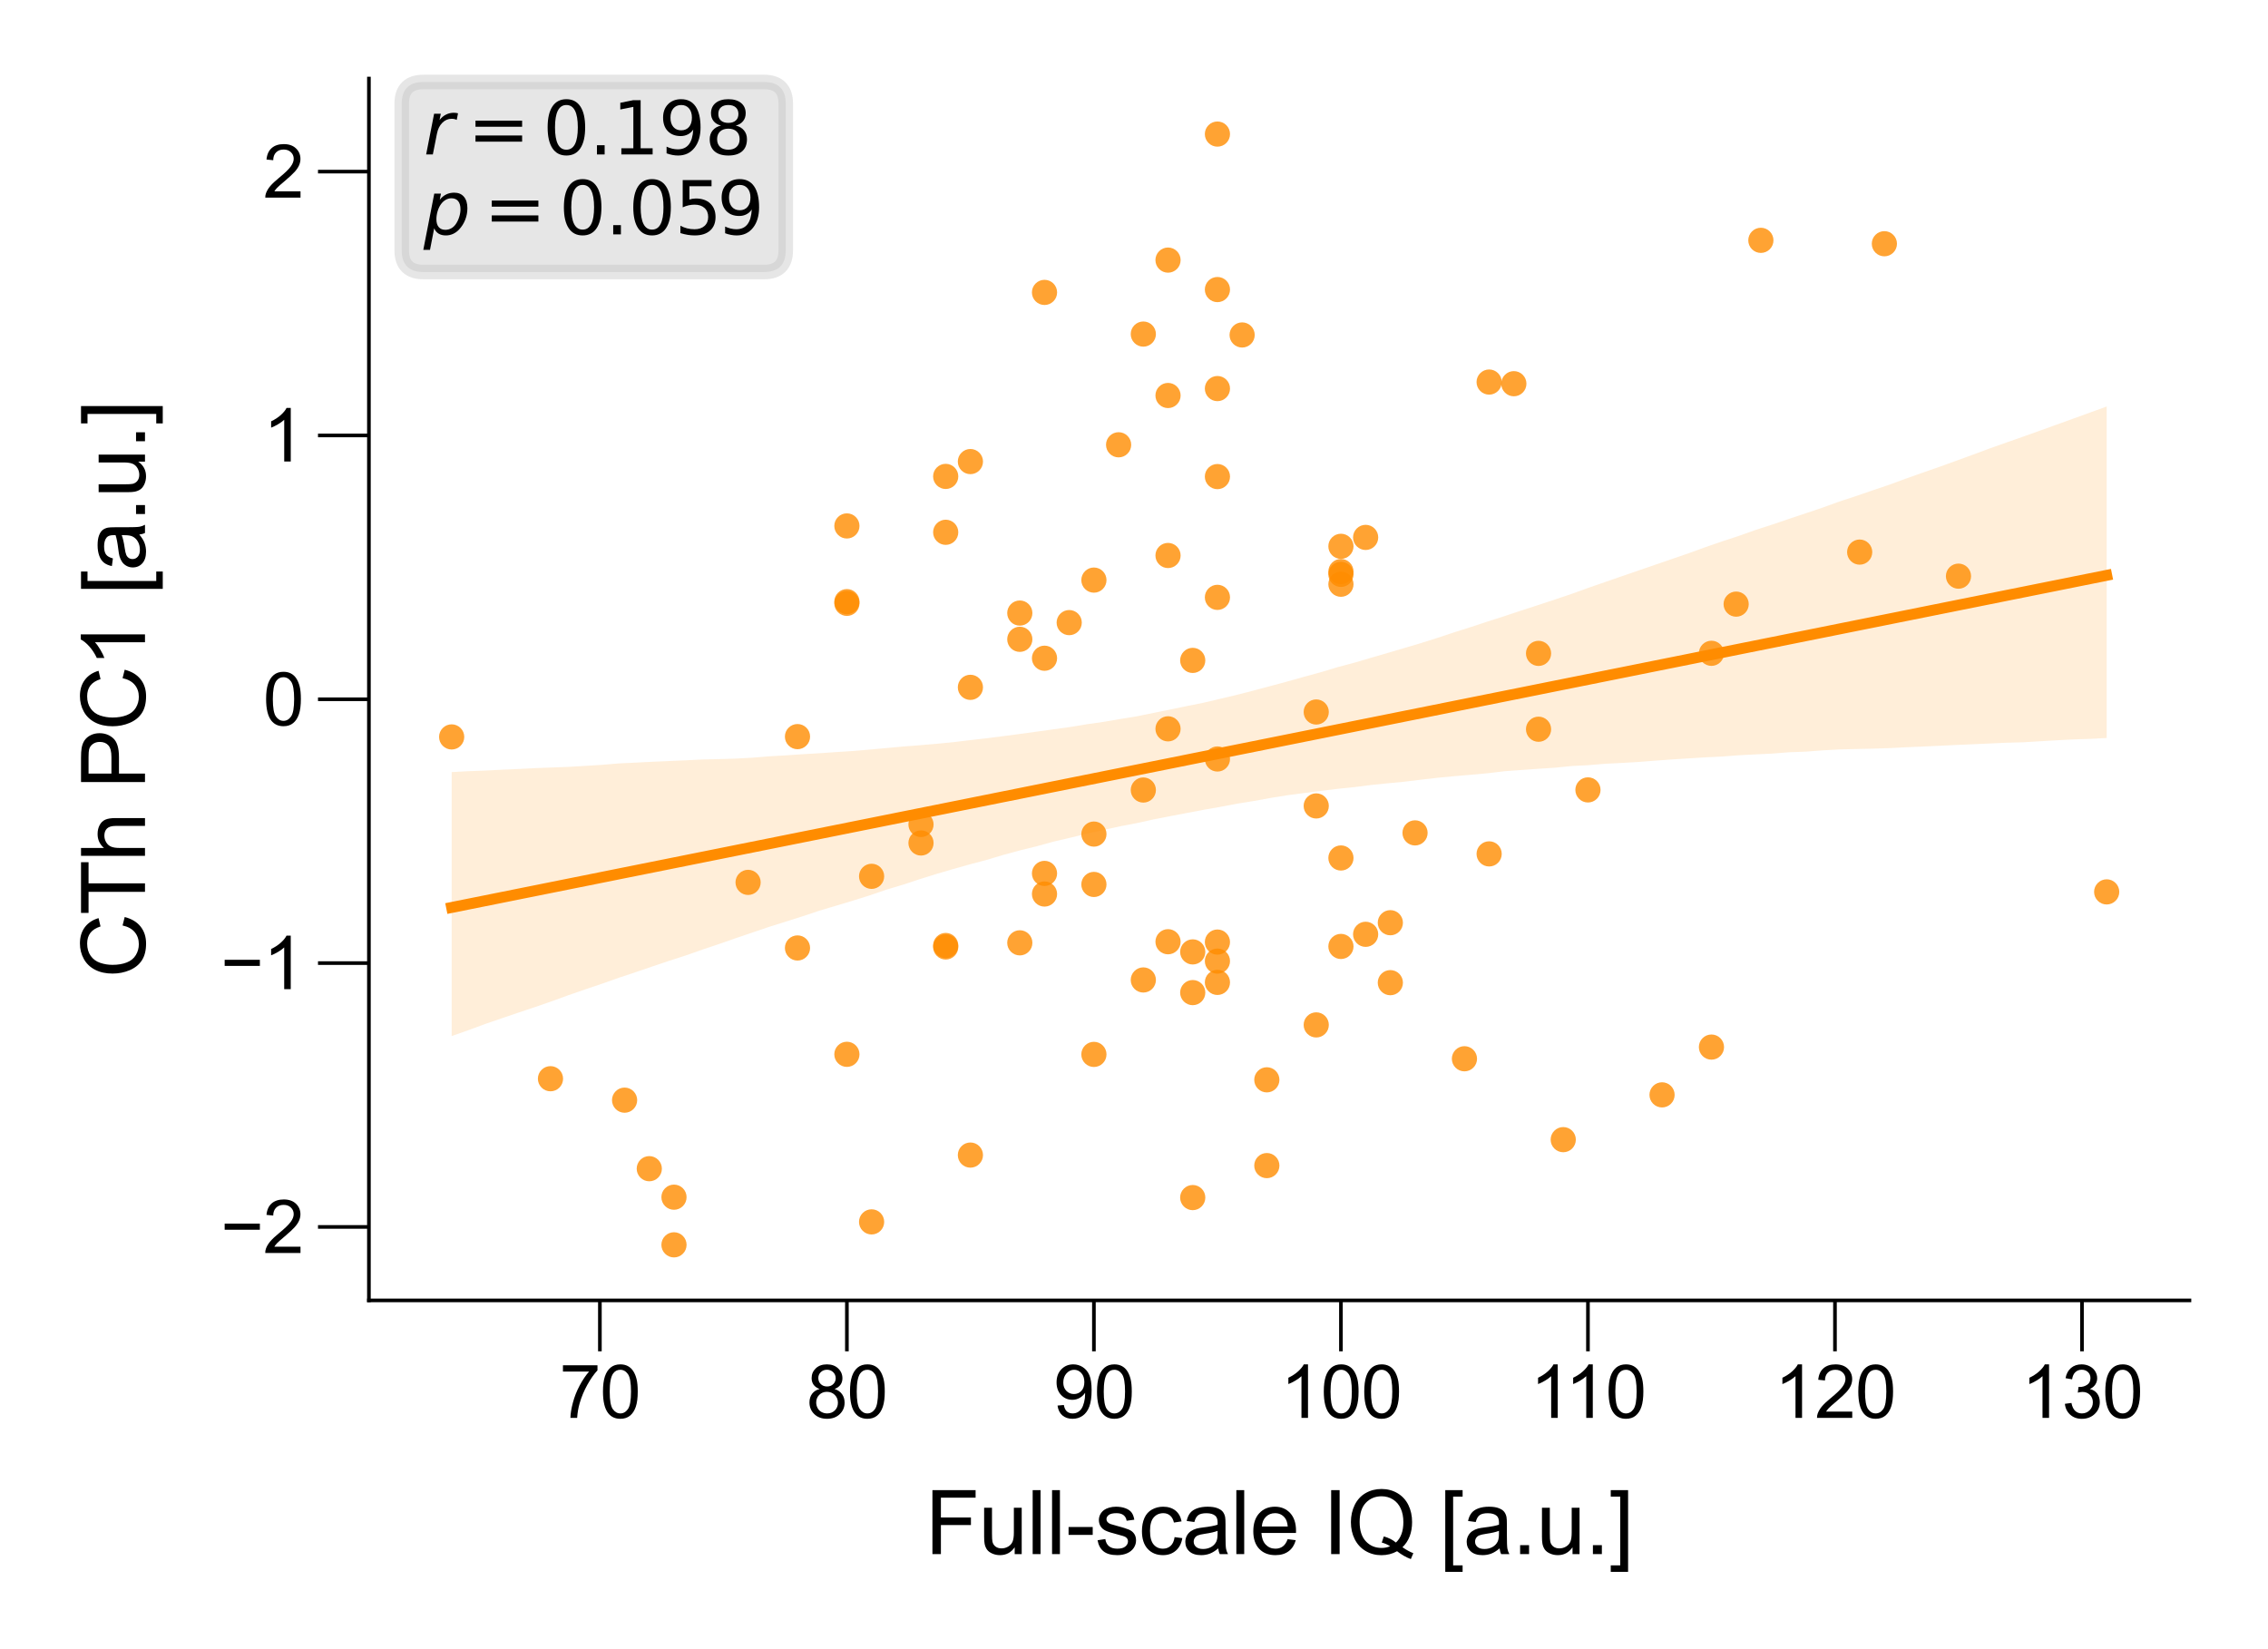 <?xml version="1.0" encoding="utf-8" standalone="no"?>
<!DOCTYPE svg PUBLIC "-//W3C//DTD SVG 1.1//EN"
  "http://www.w3.org/Graphics/SVG/1.1/DTD/svg11.dtd">
<svg xmlns:xlink="http://www.w3.org/1999/xlink" width="155.906pt" height="113.386pt" viewBox="0 0 155.906 113.386" xmlns="http://www.w3.org/2000/svg" version="1.1">
 <defs>
  <style type="text/css">*{stroke-linejoin: round; stroke-linecap: butt}</style>
 </defs>
 <g id="figure_1">
  <g id="patch_1">
   <path d="M 0 113.386 
L 155.906 113.386 
L 155.906 0 
L 0 0 
z
" style="fill: #ffffff"/>
  </g>
  <g id="axes_1">
   <g id="patch_2">
    <path d="M 25.36 89.406 
L 150.506 89.406 
L 150.506 5.4 
L 25.36 5.4 
z
" style="fill: #ffffff"/>
   </g>
   <g id="PathCollection_1">
    <defs>
     <path id="C0_0_ffcd350210" d="M 0 0.866 
C 0.23 0.866 0.45 0.775 0.612 0.612 
C 0.775 0.45 0.866 0.23 0.866 -0 
C 0.866 -0.23 0.775 -0.45 0.612 -0.612 
C 0.45 -0.775 0.23 -0.866 0 -0.866 
C -0.23 -0.866 -0.45 -0.775 -0.612 -0.612 
C -0.775 -0.45 -0.866 -0.23 -0.866 0 
C -0.866 0.23 -0.775 0.45 -0.612 0.612 
C -0.45 0.775 -0.23 0.866 0 0.866 
z
"/>
    </defs>
    <g clip-path="url(#p55852c48ca)">
     <use xlink:href="#C0_0_ffcd350210" x="92.178" y="39.489" style="fill: #ff8c00; fill-opacity: 0.8"/>
    </g>
    <g clip-path="url(#p55852c48ca)">
     <use xlink:href="#C0_0_ffcd350210" x="92.178" y="58.989" style="fill: #ff8c00; fill-opacity: 0.8"/>
    </g>
    <g clip-path="url(#p55852c48ca)">
     <use xlink:href="#C0_0_ffcd350210" x="104.064" y="26.381" style="fill: #ff8c00; fill-opacity: 0.8"/>
    </g>
    <g clip-path="url(#p55852c48ca)">
     <use xlink:href="#C0_0_ffcd350210" x="65.009" y="36.597" style="fill: #ff8c00; fill-opacity: 0.8"/>
    </g>
    <g clip-path="url(#p55852c48ca)">
     <use xlink:href="#C0_0_ffcd350210" x="92.178" y="65.071" style="fill: #ff8c00; fill-opacity: 0.8"/>
    </g>
    <g clip-path="url(#p55852c48ca)">
     <use xlink:href="#C0_0_ffcd350210" x="78.594" y="54.317" style="fill: #ff8c00; fill-opacity: 0.8"/>
    </g>
    <g clip-path="url(#p55852c48ca)">
     <use xlink:href="#C0_0_ffcd350210" x="107.46" y="78.355" style="fill: #ff8c00; fill-opacity: 0.8"/>
    </g>
    <g clip-path="url(#p55852c48ca)">
     <use xlink:href="#C0_0_ffcd350210" x="63.311" y="57.958" style="fill: #ff8c00; fill-opacity: 0.8"/>
    </g>
    <g clip-path="url(#p55852c48ca)">
     <use xlink:href="#C0_0_ffcd350210" x="81.99" y="65.447" style="fill: #ff8c00; fill-opacity: 0.8"/>
    </g>
    <g clip-path="url(#p55852c48ca)">
     <use xlink:href="#C0_0_ffcd350210" x="83.688" y="9.218" style="fill: #ff8c00; fill-opacity: 0.8"/>
    </g>
    <g clip-path="url(#p55852c48ca)">
     <use xlink:href="#C0_0_ffcd350210" x="100.668" y="72.794" style="fill: #ff8c00; fill-opacity: 0.8"/>
    </g>
    <g clip-path="url(#p55852c48ca)">
     <use xlink:href="#C0_0_ffcd350210" x="71.801" y="45.256" style="fill: #ff8c00; fill-opacity: 0.8"/>
    </g>
    <g clip-path="url(#p55852c48ca)">
     <use xlink:href="#C0_0_ffcd350210" x="80.292" y="38.192" style="fill: #ff8c00; fill-opacity: 0.8"/>
    </g>
    <g clip-path="url(#p55852c48ca)">
     <use xlink:href="#C0_0_ffcd350210" x="85.386" y="23.03" style="fill: #ff8c00; fill-opacity: 0.8"/>
    </g>
    <g clip-path="url(#p55852c48ca)">
     <use xlink:href="#C0_0_ffcd350210" x="144.817" y="61.321" style="fill: #ff8c00; fill-opacity: 0.8"/>
    </g>
    <g clip-path="url(#p55852c48ca)">
     <use xlink:href="#C0_0_ffcd350210" x="127.837" y="37.959" style="fill: #ff8c00; fill-opacity: 0.8"/>
    </g>
    <g clip-path="url(#p55852c48ca)">
     <use xlink:href="#C0_0_ffcd350210" x="58.217" y="41.483" style="fill: #ff8c00; fill-opacity: 0.8"/>
    </g>
    <g clip-path="url(#p55852c48ca)">
     <use xlink:href="#C0_0_ffcd350210" x="58.217" y="41.364" style="fill: #ff8c00; fill-opacity: 0.8"/>
    </g>
    <g clip-path="url(#p55852c48ca)">
     <use xlink:href="#C0_0_ffcd350210" x="117.648" y="71.991" style="fill: #ff8c00; fill-opacity: 0.8"/>
    </g>
    <g clip-path="url(#p55852c48ca)">
     <use xlink:href="#C0_0_ffcd350210" x="90.48" y="48.953" style="fill: #ff8c00; fill-opacity: 0.8"/>
    </g>
    <g clip-path="url(#p55852c48ca)">
     <use xlink:href="#C0_0_ffcd350210" x="59.915" y="84.009" style="fill: #ff8c00; fill-opacity: 0.8"/>
    </g>
    <g clip-path="url(#p55852c48ca)">
     <use xlink:href="#C0_0_ffcd350210" x="65.009" y="65.005" style="fill: #ff8c00; fill-opacity: 0.8"/>
    </g>
    <g clip-path="url(#p55852c48ca)">
     <use xlink:href="#C0_0_ffcd350210" x="66.707" y="47.257" style="fill: #ff8c00; fill-opacity: 0.8"/>
    </g>
    <g clip-path="url(#p55852c48ca)">
     <use xlink:href="#C0_0_ffcd350210" x="92.178" y="37.561" style="fill: #ff8c00; fill-opacity: 0.8"/>
    </g>
    <g clip-path="url(#p55852c48ca)">
     <use xlink:href="#C0_0_ffcd350210" x="51.425" y="60.667" style="fill: #ff8c00; fill-opacity: 0.8"/>
    </g>
    <g clip-path="url(#p55852c48ca)">
     <use xlink:href="#C0_0_ffcd350210" x="80.292" y="50.11" style="fill: #ff8c00; fill-opacity: 0.8"/>
    </g>
    <g clip-path="url(#p55852c48ca)">
     <use xlink:href="#C0_0_ffcd350210" x="92.178" y="39.297" style="fill: #ff8c00; fill-opacity: 0.8"/>
    </g>
    <g clip-path="url(#p55852c48ca)">
     <use xlink:href="#C0_0_ffcd350210" x="129.535" y="16.758" style="fill: #ff8c00; fill-opacity: 0.8"/>
    </g>
    <g clip-path="url(#p55852c48ca)">
     <use xlink:href="#C0_0_ffcd350210" x="114.252" y="75.276" style="fill: #ff8c00; fill-opacity: 0.8"/>
    </g>
    <g clip-path="url(#p55852c48ca)">
     <use xlink:href="#C0_0_ffcd350210" x="37.841" y="74.166" style="fill: #ff8c00; fill-opacity: 0.8"/>
    </g>
    <g clip-path="url(#p55852c48ca)">
     <use xlink:href="#C0_0_ffcd350210" x="117.648" y="44.917" style="fill: #ff8c00; fill-opacity: 0.8"/>
    </g>
    <g clip-path="url(#p55852c48ca)">
     <use xlink:href="#C0_0_ffcd350210" x="93.876" y="36.949" style="fill: #ff8c00; fill-opacity: 0.8"/>
    </g>
    <g clip-path="url(#p55852c48ca)">
     <use xlink:href="#C0_0_ffcd350210" x="83.688" y="41.071" style="fill: #ff8c00; fill-opacity: 0.8"/>
    </g>
    <g clip-path="url(#p55852c48ca)">
     <use xlink:href="#C0_0_ffcd350210" x="83.688" y="52.183" style="fill: #ff8c00; fill-opacity: 0.8"/>
    </g>
    <g clip-path="url(#p55852c48ca)">
     <use xlink:href="#C0_0_ffcd350210" x="80.292" y="64.748" style="fill: #ff8c00; fill-opacity: 0.8"/>
    </g>
    <g clip-path="url(#p55852c48ca)">
     <use xlink:href="#C0_0_ffcd350210" x="87.084" y="80.139" style="fill: #ff8c00; fill-opacity: 0.8"/>
    </g>
    <g clip-path="url(#p55852c48ca)">
     <use xlink:href="#C0_0_ffcd350210" x="70.103" y="64.823" style="fill: #ff8c00; fill-opacity: 0.8"/>
    </g>
    <g clip-path="url(#p55852c48ca)">
     <use xlink:href="#C0_0_ffcd350210" x="70.103" y="43.955" style="fill: #ff8c00; fill-opacity: 0.8"/>
    </g>
    <g clip-path="url(#p55852c48ca)">
     <use xlink:href="#C0_0_ffcd350210" x="58.217" y="36.16" style="fill: #ff8c00; fill-opacity: 0.8"/>
    </g>
    <g clip-path="url(#p55852c48ca)">
     <use xlink:href="#C0_0_ffcd350210" x="83.688" y="66.08" style="fill: #ff8c00; fill-opacity: 0.8"/>
    </g>
    <g clip-path="url(#p55852c48ca)">
     <use xlink:href="#C0_0_ffcd350210" x="54.821" y="65.176" style="fill: #ff8c00; fill-opacity: 0.8"/>
    </g>
    <g clip-path="url(#p55852c48ca)">
     <use xlink:href="#C0_0_ffcd350210" x="70.103" y="42.15" style="fill: #ff8c00; fill-opacity: 0.8"/>
    </g>
    <g clip-path="url(#p55852c48ca)">
     <use xlink:href="#C0_0_ffcd350210" x="102.366" y="26.268" style="fill: #ff8c00; fill-opacity: 0.8"/>
    </g>
    <g clip-path="url(#p55852c48ca)">
     <use xlink:href="#C0_0_ffcd350210" x="44.633" y="80.352" style="fill: #ff8c00; fill-opacity: 0.8"/>
    </g>
    <g clip-path="url(#p55852c48ca)">
     <use xlink:href="#C0_0_ffcd350210" x="97.272" y="57.264" style="fill: #ff8c00; fill-opacity: 0.8"/>
    </g>
    <g clip-path="url(#p55852c48ca)">
     <use xlink:href="#C0_0_ffcd350210" x="73.499" y="42.807" style="fill: #ff8c00; fill-opacity: 0.8"/>
    </g>
    <g clip-path="url(#p55852c48ca)">
     <use xlink:href="#C0_0_ffcd350210" x="31.048" y="50.666" style="fill: #ff8c00; fill-opacity: 0.8"/>
    </g>
    <g clip-path="url(#p55852c48ca)">
     <use xlink:href="#C0_0_ffcd350210" x="134.629" y="39.613" style="fill: #ff8c00; fill-opacity: 0.8"/>
    </g>
    <g clip-path="url(#p55852c48ca)">
     <use xlink:href="#C0_0_ffcd350210" x="76.895" y="30.581" style="fill: #ff8c00; fill-opacity: 0.8"/>
    </g>
    <g clip-path="url(#p55852c48ca)">
     <use xlink:href="#C0_0_ffcd350210" x="66.707" y="79.416" style="fill: #ff8c00; fill-opacity: 0.8"/>
    </g>
    <g clip-path="url(#p55852c48ca)">
     <use xlink:href="#C0_0_ffcd350210" x="46.331" y="85.587" style="fill: #ff8c00; fill-opacity: 0.8"/>
    </g>
    <g clip-path="url(#p55852c48ca)">
     <use xlink:href="#C0_0_ffcd350210" x="46.331" y="82.311" style="fill: #ff8c00; fill-opacity: 0.8"/>
    </g>
    <g clip-path="url(#p55852c48ca)">
     <use xlink:href="#C0_0_ffcd350210" x="80.292" y="27.192" style="fill: #ff8c00; fill-opacity: 0.8"/>
    </g>
    <g clip-path="url(#p55852c48ca)">
     <use xlink:href="#C0_0_ffcd350210" x="95.574" y="67.562" style="fill: #ff8c00; fill-opacity: 0.8"/>
    </g>
    <g clip-path="url(#p55852c48ca)">
     <use xlink:href="#C0_0_ffcd350210" x="90.48" y="55.411" style="fill: #ff8c00; fill-opacity: 0.8"/>
    </g>
    <g clip-path="url(#p55852c48ca)">
     <use xlink:href="#C0_0_ffcd350210" x="66.707" y="31.735" style="fill: #ff8c00; fill-opacity: 0.8"/>
    </g>
    <g clip-path="url(#p55852c48ca)">
     <use xlink:href="#C0_0_ffcd350210" x="65.009" y="65.107" style="fill: #ff8c00; fill-opacity: 0.8"/>
    </g>
    <g clip-path="url(#p55852c48ca)">
     <use xlink:href="#C0_0_ffcd350210" x="83.688" y="64.771" style="fill: #ff8c00; fill-opacity: 0.8"/>
    </g>
    <g clip-path="url(#p55852c48ca)">
     <use xlink:href="#C0_0_ffcd350210" x="75.197" y="57.346" style="fill: #ff8c00; fill-opacity: 0.8"/>
    </g>
    <g clip-path="url(#p55852c48ca)">
     <use xlink:href="#C0_0_ffcd350210" x="81.99" y="68.245" style="fill: #ff8c00; fill-opacity: 0.8"/>
    </g>
    <g clip-path="url(#p55852c48ca)">
     <use xlink:href="#C0_0_ffcd350210" x="75.197" y="39.884" style="fill: #ff8c00; fill-opacity: 0.8"/>
    </g>
    <g clip-path="url(#p55852c48ca)">
     <use xlink:href="#C0_0_ffcd350210" x="90.48" y="70.466" style="fill: #ff8c00; fill-opacity: 0.8"/>
    </g>
    <g clip-path="url(#p55852c48ca)">
     <use xlink:href="#C0_0_ffcd350210" x="65.009" y="32.755" style="fill: #ff8c00; fill-opacity: 0.8"/>
    </g>
    <g clip-path="url(#p55852c48ca)">
     <use xlink:href="#C0_0_ffcd350210" x="81.99" y="45.405" style="fill: #ff8c00; fill-opacity: 0.8"/>
    </g>
    <g clip-path="url(#p55852c48ca)">
     <use xlink:href="#C0_0_ffcd350210" x="78.594" y="22.969" style="fill: #ff8c00; fill-opacity: 0.8"/>
    </g>
    <g clip-path="url(#p55852c48ca)">
     <use xlink:href="#C0_0_ffcd350210" x="119.346" y="41.536" style="fill: #ff8c00; fill-opacity: 0.8"/>
    </g>
    <g clip-path="url(#p55852c48ca)">
     <use xlink:href="#C0_0_ffcd350210" x="87.084" y="74.242" style="fill: #ff8c00; fill-opacity: 0.8"/>
    </g>
    <g clip-path="url(#p55852c48ca)">
     <use xlink:href="#C0_0_ffcd350210" x="95.574" y="63.44" style="fill: #ff8c00; fill-opacity: 0.8"/>
    </g>
    <g clip-path="url(#p55852c48ca)">
     <use xlink:href="#C0_0_ffcd350210" x="121.045" y="16.524" style="fill: #ff8c00; fill-opacity: 0.8"/>
    </g>
    <g clip-path="url(#p55852c48ca)">
     <use xlink:href="#C0_0_ffcd350210" x="71.801" y="60.05" style="fill: #ff8c00; fill-opacity: 0.8"/>
    </g>
    <g clip-path="url(#p55852c48ca)">
     <use xlink:href="#C0_0_ffcd350210" x="83.688" y="19.909" style="fill: #ff8c00; fill-opacity: 0.8"/>
    </g>
    <g clip-path="url(#p55852c48ca)">
     <use xlink:href="#C0_0_ffcd350210" x="83.688" y="67.543" style="fill: #ff8c00; fill-opacity: 0.8"/>
    </g>
    <g clip-path="url(#p55852c48ca)">
     <use xlink:href="#C0_0_ffcd350210" x="102.366" y="58.708" style="fill: #ff8c00; fill-opacity: 0.8"/>
    </g>
    <g clip-path="url(#p55852c48ca)">
     <use xlink:href="#C0_0_ffcd350210" x="105.762" y="50.137" style="fill: #ff8c00; fill-opacity: 0.8"/>
    </g>
    <g clip-path="url(#p55852c48ca)">
     <use xlink:href="#C0_0_ffcd350210" x="75.197" y="72.494" style="fill: #ff8c00; fill-opacity: 0.8"/>
    </g>
    <g clip-path="url(#p55852c48ca)">
     <use xlink:href="#C0_0_ffcd350210" x="54.821" y="50.645" style="fill: #ff8c00; fill-opacity: 0.8"/>
    </g>
    <g clip-path="url(#p55852c48ca)">
     <use xlink:href="#C0_0_ffcd350210" x="42.935" y="75.64" style="fill: #ff8c00; fill-opacity: 0.8"/>
    </g>
    <g clip-path="url(#p55852c48ca)">
     <use xlink:href="#C0_0_ffcd350210" x="105.762" y="44.922" style="fill: #ff8c00; fill-opacity: 0.8"/>
    </g>
    <g clip-path="url(#p55852c48ca)">
     <use xlink:href="#C0_0_ffcd350210" x="92.178" y="40.168" style="fill: #ff8c00; fill-opacity: 0.8"/>
    </g>
    <g clip-path="url(#p55852c48ca)">
     <use xlink:href="#C0_0_ffcd350210" x="71.801" y="61.467" style="fill: #ff8c00; fill-opacity: 0.8"/>
    </g>
    <g clip-path="url(#p55852c48ca)">
     <use xlink:href="#C0_0_ffcd350210" x="71.801" y="20.104" style="fill: #ff8c00; fill-opacity: 0.8"/>
    </g>
    <g clip-path="url(#p55852c48ca)">
     <use xlink:href="#C0_0_ffcd350210" x="78.594" y="67.376" style="fill: #ff8c00; fill-opacity: 0.8"/>
    </g>
    <g clip-path="url(#p55852c48ca)">
     <use xlink:href="#C0_0_ffcd350210" x="81.99" y="82.338" style="fill: #ff8c00; fill-opacity: 0.8"/>
    </g>
    <g clip-path="url(#p55852c48ca)">
     <use xlink:href="#C0_0_ffcd350210" x="75.197" y="60.809" style="fill: #ff8c00; fill-opacity: 0.8"/>
    </g>
    <g clip-path="url(#p55852c48ca)">
     <use xlink:href="#C0_0_ffcd350210" x="59.915" y="60.25" style="fill: #ff8c00; fill-opacity: 0.8"/>
    </g>
    <g clip-path="url(#p55852c48ca)">
     <use xlink:href="#C0_0_ffcd350210" x="93.876" y="64.237" style="fill: #ff8c00; fill-opacity: 0.8"/>
    </g>
    <g clip-path="url(#p55852c48ca)">
     <use xlink:href="#C0_0_ffcd350210" x="63.311" y="56.685" style="fill: #ff8c00; fill-opacity: 0.8"/>
    </g>
    <g clip-path="url(#p55852c48ca)">
     <use xlink:href="#C0_0_ffcd350210" x="83.688" y="32.767" style="fill: #ff8c00; fill-opacity: 0.8"/>
    </g>
    <g clip-path="url(#p55852c48ca)">
     <use xlink:href="#C0_0_ffcd350210" x="83.688" y="26.716" style="fill: #ff8c00; fill-opacity: 0.8"/>
    </g>
    <g clip-path="url(#p55852c48ca)">
     <use xlink:href="#C0_0_ffcd350210" x="109.158" y="54.309" style="fill: #ff8c00; fill-opacity: 0.8"/>
    </g>
    <g clip-path="url(#p55852c48ca)">
     <use xlink:href="#C0_0_ffcd350210" x="80.292" y="17.883" style="fill: #ff8c00; fill-opacity: 0.8"/>
    </g>
    <g clip-path="url(#p55852c48ca)">
     <use xlink:href="#C0_0_ffcd350210" x="58.217" y="72.488" style="fill: #ff8c00; fill-opacity: 0.8"/>
    </g>
   </g>
   <g id="PolyCollection_1">
    <path d="M 31.048 53.084 
L 31.048 71.233 
L 32.198 70.829 
L 33.347 70.404 
L 34.496 70.01 
L 35.645 69.618 
L 36.794 69.234 
L 37.944 68.835 
L 39.093 68.417 
L 40.242 68.019 
L 41.391 67.631 
L 42.54 67.224 
L 43.689 66.842 
L 44.839 66.45 
L 45.988 66.062 
L 47.137 65.691 
L 48.286 65.288 
L 49.435 64.903 
L 50.584 64.5 
L 51.734 64.109 
L 52.883 63.721 
L 54.032 63.359 
L 55.181 62.996 
L 56.33 62.61 
L 57.48 62.269 
L 58.629 61.923 
L 59.778 61.562 
L 60.927 61.169 
L 62.076 60.824 
L 63.225 60.444 
L 64.375 60.086 
L 65.524 59.75 
L 66.673 59.426 
L 67.822 59.12 
L 68.971 58.778 
L 70.12 58.466 
L 71.27 58.182 
L 72.419 57.865 
L 73.568 57.598 
L 74.717 57.314 
L 75.866 57.059 
L 77.016 56.808 
L 78.165 56.588 
L 79.314 56.334 
L 80.463 56.11 
L 81.612 55.891 
L 82.761 55.673 
L 83.911 55.471 
L 85.06 55.252 
L 86.209 55.069 
L 87.358 54.859 
L 88.507 54.675 
L 89.657 54.523 
L 90.806 54.377 
L 91.955 54.235 
L 93.104 54.117 
L 94.253 53.971 
L 95.402 53.853 
L 96.552 53.744 
L 97.701 53.603 
L 98.85 53.472 
L 99.999 53.363 
L 101.148 53.265 
L 102.297 53.16 
L 103.447 53.022 
L 104.596 52.939 
L 105.745 52.857 
L 106.894 52.783 
L 108.043 52.667 
L 109.193 52.608 
L 110.342 52.512 
L 111.491 52.454 
L 112.64 52.388 
L 113.789 52.296 
L 114.938 52.214 
L 116.088 52.142 
L 117.237 52.071 
L 118.386 52.014 
L 119.535 51.927 
L 120.684 51.867 
L 121.834 51.811 
L 122.983 51.72 
L 124.132 51.678 
L 125.281 51.59 
L 126.43 51.527 
L 127.579 51.498 
L 128.729 51.473 
L 129.878 51.436 
L 131.027 51.378 
L 132.176 51.328 
L 133.325 51.275 
L 134.474 51.219 
L 135.624 51.17 
L 136.773 51.118 
L 137.922 51.066 
L 139.071 51.035 
L 140.22 50.965 
L 141.37 50.898 
L 142.519 50.838 
L 143.668 50.801 
L 144.817 50.74 
L 144.817 27.948 
L 144.817 27.948 
L 143.668 28.366 
L 142.519 28.783 
L 141.37 29.197 
L 140.22 29.611 
L 139.071 30.022 
L 137.922 30.425 
L 136.773 30.832 
L 135.624 31.26 
L 134.474 31.678 
L 133.325 32.096 
L 132.176 32.494 
L 131.027 32.902 
L 129.878 33.324 
L 128.729 33.714 
L 127.579 34.108 
L 126.43 34.485 
L 125.281 34.902 
L 124.132 35.289 
L 122.983 35.672 
L 121.834 36.064 
L 120.684 36.435 
L 119.535 36.844 
L 118.386 37.22 
L 117.237 37.617 
L 116.088 38.035 
L 114.938 38.43 
L 113.789 38.826 
L 112.64 39.221 
L 111.491 39.616 
L 110.342 40.016 
L 109.193 40.412 
L 108.043 40.829 
L 106.894 41.217 
L 105.745 41.596 
L 104.596 41.969 
L 103.447 42.352 
L 102.297 42.719 
L 101.148 43.099 
L 99.999 43.464 
L 98.85 43.844 
L 97.701 44.209 
L 96.552 44.549 
L 95.402 44.889 
L 94.253 45.222 
L 93.104 45.562 
L 91.955 45.867 
L 90.806 46.214 
L 89.657 46.528 
L 88.507 46.851 
L 87.358 47.161 
L 86.209 47.468 
L 85.06 47.764 
L 83.911 48.037 
L 82.761 48.309 
L 81.612 48.539 
L 80.463 48.778 
L 79.314 49.012 
L 78.165 49.245 
L 77.016 49.433 
L 75.866 49.63 
L 74.717 49.794 
L 73.568 49.984 
L 72.419 50.143 
L 71.27 50.302 
L 70.12 50.46 
L 68.971 50.611 
L 67.822 50.759 
L 66.673 50.889 
L 65.524 51.028 
L 64.375 51.139 
L 63.225 51.237 
L 62.076 51.327 
L 60.927 51.432 
L 59.778 51.537 
L 58.629 51.635 
L 57.48 51.708 
L 56.33 51.788 
L 55.181 51.854 
L 54.032 51.933 
L 52.883 51.999 
L 51.734 52.093 
L 50.584 52.156 
L 49.435 52.191 
L 48.286 52.218 
L 47.137 52.274 
L 45.988 52.324 
L 44.839 52.375 
L 43.689 52.433 
L 42.54 52.488 
L 41.391 52.585 
L 40.242 52.656 
L 39.093 52.724 
L 37.944 52.768 
L 36.794 52.811 
L 35.645 52.871 
L 34.496 52.921 
L 33.347 52.981 
L 32.198 53.022 
L 31.048 53.084 
z
" clip-path="url(#p55852c48ca)" style="fill: #ff8c00; fill-opacity: 0.15"/>
   </g>
   <g id="matplotlib.axis_1">
    <g id="xtick_1">
     <g id="line2d_1">
      <defs>
       <path id="me652271d6a" d="M 0 0 
L 0 3.5 
" style="stroke: #000000; stroke-width: 0.25"/>
      </defs>
      <g>
       <use xlink:href="#me652271d6a" x="41.237" y="89.406" style="stroke: #000000; stroke-width: 0.25"/>
      </g>
     </g>
     <g id="text_1">
      <!-- 70 -->
      <g transform="translate(38.456 97.485) scale(0.05 -0.05)">
       <defs>
        <path id="ArialMT-37" d="M 303 3981 
L 303 4522 
L 3269 4522 
L 3269 4084 
Q 2831 3619 2401 2847 
Q 1972 2075 1738 1259 
Q 1569 684 1522 0 
L 944 0 
Q 953 541 1156 1306 
Q 1359 2072 1739 2783 
Q 2119 3494 2547 3981 
L 303 3981 
z
" transform="scale(0.016)"/>
        <path id="ArialMT-30" d="M 266 2259 
Q 266 3072 433 3567 
Q 600 4063 929 4331 
Q 1259 4600 1759 4600 
Q 2128 4600 2406 4451 
Q 2684 4303 2865 4023 
Q 3047 3744 3150 3342 
Q 3253 2941 3253 2259 
Q 3253 1453 3087 958 
Q 2922 463 2592 192 
Q 2263 -78 1759 -78 
Q 1097 -78 719 397 
Q 266 969 266 2259 
z
M 844 2259 
Q 844 1131 1108 757 
Q 1372 384 1759 384 
Q 2147 384 2411 759 
Q 2675 1134 2675 2259 
Q 2675 3391 2411 3762 
Q 2147 4134 1753 4134 
Q 1366 4134 1134 3806 
Q 844 3388 844 2259 
z
" transform="scale(0.016)"/>
       </defs>
       <use xlink:href="#ArialMT-37"/>
       <use xlink:href="#ArialMT-30" x="55.615"/>
      </g>
     </g>
    </g>
    <g id="xtick_2">
     <g id="line2d_2">
      <g>
       <use xlink:href="#me652271d6a" x="58.217" y="89.406" style="stroke: #000000; stroke-width: 0.25"/>
      </g>
     </g>
     <g id="text_2">
      <!-- 80 -->
      <g transform="translate(55.437 97.485) scale(0.05 -0.05)">
       <defs>
        <path id="ArialMT-38" d="M 1131 2484 
Q 781 2613 612 2850 
Q 444 3088 444 3419 
Q 444 3919 803 4259 
Q 1163 4600 1759 4600 
Q 2359 4600 2725 4251 
Q 3091 3903 3091 3403 
Q 3091 3084 2923 2848 
Q 2756 2613 2416 2484 
Q 2838 2347 3058 2040 
Q 3278 1734 3278 1309 
Q 3278 722 2862 322 
Q 2447 -78 1769 -78 
Q 1091 -78 675 323 
Q 259 725 259 1325 
Q 259 1772 486 2073 
Q 713 2375 1131 2484 
z
M 1019 3438 
Q 1019 3113 1228 2906 
Q 1438 2700 1772 2700 
Q 2097 2700 2305 2904 
Q 2513 3109 2513 3406 
Q 2513 3716 2298 3927 
Q 2084 4138 1766 4138 
Q 1444 4138 1231 3931 
Q 1019 3725 1019 3438 
z
M 838 1322 
Q 838 1081 952 856 
Q 1066 631 1291 507 
Q 1516 384 1775 384 
Q 2178 384 2440 643 
Q 2703 903 2703 1303 
Q 2703 1709 2433 1975 
Q 2163 2241 1756 2241 
Q 1359 2241 1098 1978 
Q 838 1716 838 1322 
z
" transform="scale(0.016)"/>
       </defs>
       <use xlink:href="#ArialMT-38"/>
       <use xlink:href="#ArialMT-30" x="55.615"/>
      </g>
     </g>
    </g>
    <g id="xtick_3">
     <g id="line2d_3">
      <g>
       <use xlink:href="#me652271d6a" x="75.197" y="89.406" style="stroke: #000000; stroke-width: 0.25"/>
      </g>
     </g>
     <g id="text_3">
      <!-- 90 -->
      <g transform="translate(72.417 97.485) scale(0.05 -0.05)">
       <defs>
        <path id="ArialMT-39" d="M 350 1059 
L 891 1109 
Q 959 728 1153 556 
Q 1347 384 1650 384 
Q 1909 384 2104 503 
Q 2300 622 2425 820 
Q 2550 1019 2634 1356 
Q 2719 1694 2719 2044 
Q 2719 2081 2716 2156 
Q 2547 1888 2255 1720 
Q 1963 1553 1622 1553 
Q 1053 1553 659 1965 
Q 266 2378 266 3053 
Q 266 3750 677 4175 
Q 1088 4600 1706 4600 
Q 2153 4600 2523 4359 
Q 2894 4119 3086 3673 
Q 3278 3228 3278 2384 
Q 3278 1506 3087 986 
Q 2897 466 2520 194 
Q 2144 -78 1638 -78 
Q 1100 -78 759 220 
Q 419 519 350 1059 
z
M 2653 3081 
Q 2653 3566 2395 3850 
Q 2138 4134 1775 4134 
Q 1400 4134 1122 3828 
Q 844 3522 844 3034 
Q 844 2597 1108 2323 
Q 1372 2050 1759 2050 
Q 2150 2050 2401 2323 
Q 2653 2597 2653 3081 
z
" transform="scale(0.016)"/>
       </defs>
       <use xlink:href="#ArialMT-39"/>
       <use xlink:href="#ArialMT-30" x="55.615"/>
      </g>
     </g>
    </g>
    <g id="xtick_4">
     <g id="line2d_4">
      <g>
       <use xlink:href="#me652271d6a" x="92.178" y="89.406" style="stroke: #000000; stroke-width: 0.25"/>
      </g>
     </g>
     <g id="text_4">
      <!-- 100 -->
      <g transform="translate(88.007 97.485) scale(0.05 -0.05)">
       <defs>
        <path id="ArialMT-31" d="M 2384 0 
L 1822 0 
L 1822 3584 
Q 1619 3391 1289 3197 
Q 959 3003 697 2906 
L 697 3450 
Q 1169 3672 1522 3987 
Q 1875 4303 2022 4600 
L 2384 4600 
L 2384 0 
z
" transform="scale(0.016)"/>
       </defs>
       <use xlink:href="#ArialMT-31"/>
       <use xlink:href="#ArialMT-30" x="55.615"/>
       <use xlink:href="#ArialMT-30" x="111.23"/>
      </g>
     </g>
    </g>
    <g id="xtick_5">
     <g id="line2d_5">
      <g>
       <use xlink:href="#me652271d6a" x="109.158" y="89.406" style="stroke: #000000; stroke-width: 0.25"/>
      </g>
     </g>
     <g id="text_5">
      <!-- 110 -->
      <g transform="translate(105.172 97.485) scale(0.05 -0.05)">
       <use xlink:href="#ArialMT-31"/>
       <use xlink:href="#ArialMT-31" x="48.24"/>
       <use xlink:href="#ArialMT-30" x="103.855"/>
      </g>
     </g>
    </g>
    <g id="xtick_6">
     <g id="line2d_6">
      <g>
       <use xlink:href="#me652271d6a" x="126.139" y="89.406" style="stroke: #000000; stroke-width: 0.25"/>
      </g>
     </g>
     <g id="text_6">
      <!-- 120 -->
      <g transform="translate(121.968 97.485) scale(0.05 -0.05)">
       <defs>
        <path id="ArialMT-32" d="M 3222 541 
L 3222 0 
L 194 0 
Q 188 203 259 391 
Q 375 700 629 1000 
Q 884 1300 1366 1694 
Q 2113 2306 2375 2664 
Q 2638 3022 2638 3341 
Q 2638 3675 2398 3904 
Q 2159 4134 1775 4134 
Q 1369 4134 1125 3890 
Q 881 3647 878 3216 
L 300 3275 
Q 359 3922 746 4261 
Q 1134 4600 1788 4600 
Q 2447 4600 2831 4234 
Q 3216 3869 3216 3328 
Q 3216 3053 3103 2787 
Q 2991 2522 2730 2228 
Q 2469 1934 1863 1422 
Q 1356 997 1212 845 
Q 1069 694 975 541 
L 3222 541 
z
" transform="scale(0.016)"/>
       </defs>
       <use xlink:href="#ArialMT-31"/>
       <use xlink:href="#ArialMT-32" x="55.615"/>
       <use xlink:href="#ArialMT-30" x="111.23"/>
      </g>
     </g>
    </g>
    <g id="xtick_7">
     <g id="line2d_7">
      <g>
       <use xlink:href="#me652271d6a" x="143.119" y="89.406" style="stroke: #000000; stroke-width: 0.25"/>
      </g>
     </g>
     <g id="text_7">
      <!-- 130 -->
      <g transform="translate(138.948 97.485) scale(0.05 -0.05)">
       <defs>
        <path id="ArialMT-33" d="M 269 1209 
L 831 1284 
Q 928 806 1161 595 
Q 1394 384 1728 384 
Q 2125 384 2398 659 
Q 2672 934 2672 1341 
Q 2672 1728 2419 1979 
Q 2166 2231 1775 2231 
Q 1616 2231 1378 2169 
L 1441 2663 
Q 1497 2656 1531 2656 
Q 1891 2656 2178 2843 
Q 2466 3031 2466 3422 
Q 2466 3731 2256 3934 
Q 2047 4138 1716 4138 
Q 1388 4138 1169 3931 
Q 950 3725 888 3313 
L 325 3413 
Q 428 3978 793 4289 
Q 1159 4600 1703 4600 
Q 2078 4600 2393 4439 
Q 2709 4278 2876 4000 
Q 3044 3722 3044 3409 
Q 3044 3113 2884 2869 
Q 2725 2625 2413 2481 
Q 2819 2388 3044 2092 
Q 3269 1797 3269 1353 
Q 3269 753 2831 336 
Q 2394 -81 1725 -81 
Q 1122 -81 723 278 
Q 325 638 269 1209 
z
" transform="scale(0.016)"/>
       </defs>
       <use xlink:href="#ArialMT-31"/>
       <use xlink:href="#ArialMT-33" x="55.615"/>
       <use xlink:href="#ArialMT-30" x="111.23"/>
      </g>
     </g>
    </g>
    <g id="text_8">
     <!-- Full-scale IQ [a.u.] -->
     <g transform="translate(63.593 106.85) scale(0.06 -0.06)">
      <defs>
       <path id="ArialMT-46" d="M 525 0 
L 525 4581 
L 3616 4581 
L 3616 4041 
L 1131 4041 
L 1131 2622 
L 3281 2622 
L 3281 2081 
L 1131 2081 
L 1131 0 
L 525 0 
z
" transform="scale(0.016)"/>
       <path id="ArialMT-75" d="M 2597 0 
L 2597 488 
Q 2209 -75 1544 -75 
Q 1250 -75 995 37 
Q 741 150 617 320 
Q 494 491 444 738 
Q 409 903 409 1263 
L 409 3319 
L 972 3319 
L 972 1478 
Q 972 1038 1006 884 
Q 1059 663 1231 536 
Q 1403 409 1656 409 
Q 1909 409 2131 539 
Q 2353 669 2445 892 
Q 2538 1116 2538 1541 
L 2538 3319 
L 3100 3319 
L 3100 0 
L 2597 0 
z
" transform="scale(0.016)"/>
       <path id="ArialMT-6c" d="M 409 0 
L 409 4581 
L 972 4581 
L 972 0 
L 409 0 
z
" transform="scale(0.016)"/>
       <path id="ArialMT-2d" d="M 203 1375 
L 203 1941 
L 1931 1941 
L 1931 1375 
L 203 1375 
z
" transform="scale(0.016)"/>
       <path id="ArialMT-73" d="M 197 991 
L 753 1078 
Q 800 744 1014 566 
Q 1228 388 1613 388 
Q 2000 388 2187 545 
Q 2375 703 2375 916 
Q 2375 1106 2209 1216 
Q 2094 1291 1634 1406 
Q 1016 1563 777 1677 
Q 538 1791 414 1992 
Q 291 2194 291 2438 
Q 291 2659 392 2848 
Q 494 3038 669 3163 
Q 800 3259 1026 3326 
Q 1253 3394 1513 3394 
Q 1903 3394 2198 3281 
Q 2494 3169 2634 2976 
Q 2775 2784 2828 2463 
L 2278 2388 
Q 2241 2644 2061 2787 
Q 1881 2931 1553 2931 
Q 1166 2931 1000 2803 
Q 834 2675 834 2503 
Q 834 2394 903 2306 
Q 972 2216 1119 2156 
Q 1203 2125 1616 2013 
Q 2213 1853 2448 1751 
Q 2684 1650 2818 1456 
Q 2953 1263 2953 975 
Q 2953 694 2789 445 
Q 2625 197 2315 61 
Q 2006 -75 1616 -75 
Q 969 -75 630 194 
Q 291 463 197 991 
z
" transform="scale(0.016)"/>
       <path id="ArialMT-63" d="M 2588 1216 
L 3141 1144 
Q 3050 572 2676 248 
Q 2303 -75 1759 -75 
Q 1078 -75 664 370 
Q 250 816 250 1647 
Q 250 2184 428 2587 
Q 606 2991 970 3192 
Q 1334 3394 1763 3394 
Q 2303 3394 2647 3120 
Q 2991 2847 3088 2344 
L 2541 2259 
Q 2463 2594 2264 2762 
Q 2066 2931 1784 2931 
Q 1359 2931 1093 2626 
Q 828 2322 828 1663 
Q 828 994 1084 691 
Q 1341 388 1753 388 
Q 2084 388 2306 591 
Q 2528 794 2588 1216 
z
" transform="scale(0.016)"/>
       <path id="ArialMT-61" d="M 2588 409 
Q 2275 144 1986 34 
Q 1697 -75 1366 -75 
Q 819 -75 525 192 
Q 231 459 231 875 
Q 231 1119 342 1320 
Q 453 1522 633 1644 
Q 813 1766 1038 1828 
Q 1203 1872 1538 1913 
Q 2219 1994 2541 2106 
Q 2544 2222 2544 2253 
Q 2544 2597 2384 2738 
Q 2169 2928 1744 2928 
Q 1347 2928 1158 2789 
Q 969 2650 878 2297 
L 328 2372 
Q 403 2725 575 2942 
Q 747 3159 1072 3276 
Q 1397 3394 1825 3394 
Q 2250 3394 2515 3294 
Q 2781 3194 2906 3042 
Q 3031 2891 3081 2659 
Q 3109 2516 3109 2141 
L 3109 1391 
Q 3109 606 3145 398 
Q 3181 191 3288 0 
L 2700 0 
Q 2613 175 2588 409 
z
M 2541 1666 
Q 2234 1541 1622 1453 
Q 1275 1403 1131 1340 
Q 988 1278 909 1158 
Q 831 1038 831 891 
Q 831 666 1001 516 
Q 1172 366 1500 366 
Q 1825 366 2078 508 
Q 2331 650 2450 897 
Q 2541 1088 2541 1459 
L 2541 1666 
z
" transform="scale(0.016)"/>
       <path id="ArialMT-65" d="M 2694 1069 
L 3275 997 
Q 3138 488 2766 206 
Q 2394 -75 1816 -75 
Q 1088 -75 661 373 
Q 234 822 234 1631 
Q 234 2469 665 2931 
Q 1097 3394 1784 3394 
Q 2450 3394 2872 2941 
Q 3294 2488 3294 1666 
Q 3294 1616 3291 1516 
L 816 1516 
Q 847 969 1125 678 
Q 1403 388 1819 388 
Q 2128 388 2347 550 
Q 2566 713 2694 1069 
z
M 847 1978 
L 2700 1978 
Q 2663 2397 2488 2606 
Q 2219 2931 1791 2931 
Q 1403 2931 1139 2672 
Q 875 2413 847 1978 
z
" transform="scale(0.016)"/>
       <path id="ArialMT-20" transform="scale(0.016)"/>
       <path id="ArialMT-49" d="M 597 0 
L 597 4581 
L 1203 4581 
L 1203 0 
L 597 0 
z
" transform="scale(0.016)"/>
       <path id="ArialMT-51" d="M 3966 491 
Q 4388 200 4744 66 
L 4566 -356 
Q 4072 -178 3581 206 
Q 3072 -78 2456 -78 
Q 1834 -78 1328 222 
Q 822 522 548 1065 
Q 275 1609 275 2291 
Q 275 2969 550 3525 
Q 825 4081 1333 4372 
Q 1841 4663 2469 4663 
Q 3103 4663 3612 4361 
Q 4122 4059 4389 3517 
Q 4656 2975 4656 2294 
Q 4656 1728 4484 1276 
Q 4313 825 3966 491 
z
M 2631 1266 
Q 3156 1119 3497 828 
Q 4031 1316 4031 2294 
Q 4031 2850 3842 3265 
Q 3653 3681 3289 3911 
Q 2925 4141 2472 4141 
Q 1794 4141 1347 3677 
Q 900 3213 900 2291 
Q 900 1397 1342 919 
Q 1784 441 2472 441 
Q 2797 441 3084 563 
Q 2800 747 2484 825 
L 2631 1266 
z
" transform="scale(0.016)"/>
       <path id="ArialMT-5b" d="M 434 -1272 
L 434 4581 
L 1675 4581 
L 1675 4116 
L 997 4116 
L 997 -806 
L 1675 -806 
L 1675 -1272 
L 434 -1272 
z
" transform="scale(0.016)"/>
       <path id="ArialMT-2e" d="M 581 0 
L 581 641 
L 1222 641 
L 1222 0 
L 581 0 
z
" transform="scale(0.016)"/>
       <path id="ArialMT-5d" d="M 1363 -1272 
L 122 -1272 
L 122 -806 
L 800 -806 
L 800 4116 
L 122 4116 
L 122 4581 
L 1363 4581 
L 1363 -1272 
z
" transform="scale(0.016)"/>
      </defs>
      <use xlink:href="#ArialMT-46"/>
      <use xlink:href="#ArialMT-75" x="61.084"/>
      <use xlink:href="#ArialMT-6c" x="116.699"/>
      <use xlink:href="#ArialMT-6c" x="138.916"/>
      <use xlink:href="#ArialMT-2d" x="161.133"/>
      <use xlink:href="#ArialMT-73" x="194.434"/>
      <use xlink:href="#ArialMT-63" x="244.434"/>
      <use xlink:href="#ArialMT-61" x="294.434"/>
      <use xlink:href="#ArialMT-6c" x="350.049"/>
      <use xlink:href="#ArialMT-65" x="372.266"/>
      <use xlink:href="#ArialMT-20" x="427.881"/>
      <use xlink:href="#ArialMT-49" x="455.664"/>
      <use xlink:href="#ArialMT-51" x="483.447"/>
      <use xlink:href="#ArialMT-20" x="561.23"/>
      <use xlink:href="#ArialMT-5b" x="589.014"/>
      <use xlink:href="#ArialMT-61" x="616.797"/>
      <use xlink:href="#ArialMT-2e" x="672.412"/>
      <use xlink:href="#ArialMT-75" x="700.195"/>
      <use xlink:href="#ArialMT-2e" x="755.811"/>
      <use xlink:href="#ArialMT-5d" x="783.594"/>
     </g>
    </g>
   </g>
   <g id="matplotlib.axis_2">
    <g id="ytick_1">
     <g id="line2d_8">
      <defs>
       <path id="m4be465dc51" d="M 0 0 
L -3.5 0 
" style="stroke: #000000; stroke-width: 0.25"/>
      </defs>
      <g>
       <use xlink:href="#m4be465dc51" x="25.36" y="84.357" style="stroke: #000000; stroke-width: 0.25"/>
      </g>
     </g>
     <g id="text_9">
      <!-- −2 -->
      <g transform="translate(15.159 86.147) scale(0.05 -0.05)">
       <defs>
        <path id="ArialMT-2212" d="M 3381 1997 
L 356 1997 
L 356 2522 
L 3381 2522 
L 3381 1997 
z
" transform="scale(0.016)"/>
       </defs>
       <use xlink:href="#ArialMT-2212"/>
       <use xlink:href="#ArialMT-32" x="58.398"/>
      </g>
     </g>
    </g>
    <g id="ytick_2">
     <g id="line2d_9">
      <g>
       <use xlink:href="#m4be465dc51" x="25.36" y="66.218" style="stroke: #000000; stroke-width: 0.25"/>
      </g>
     </g>
     <g id="text_10">
      <!-- −1 -->
      <g transform="translate(15.159 68.007) scale(0.05 -0.05)">
       <use xlink:href="#ArialMT-2212"/>
       <use xlink:href="#ArialMT-31" x="58.398"/>
      </g>
     </g>
    </g>
    <g id="ytick_3">
     <g id="line2d_10">
      <g>
       <use xlink:href="#m4be465dc51" x="25.36" y="48.078" style="stroke: #000000; stroke-width: 0.25"/>
      </g>
     </g>
     <g id="text_11">
      <!-- 0 -->
      <g transform="translate(18.08 49.868) scale(0.05 -0.05)">
       <use xlink:href="#ArialMT-30"/>
      </g>
     </g>
    </g>
    <g id="ytick_4">
     <g id="line2d_11">
      <g>
       <use xlink:href="#m4be465dc51" x="25.36" y="29.939" style="stroke: #000000; stroke-width: 0.25"/>
      </g>
     </g>
     <g id="text_12">
      <!-- 1 -->
      <g transform="translate(18.08 31.728) scale(0.05 -0.05)">
       <use xlink:href="#ArialMT-31"/>
      </g>
     </g>
    </g>
    <g id="ytick_5">
     <g id="line2d_12">
      <g>
       <use xlink:href="#m4be465dc51" x="25.36" y="11.799" style="stroke: #000000; stroke-width: 0.25"/>
      </g>
     </g>
     <g id="text_13">
      <!-- 2 -->
      <g transform="translate(18.08 13.588) scale(0.05 -0.05)">
       <use xlink:href="#ArialMT-32"/>
      </g>
     </g>
    </g>
    <g id="text_14">
     <!-- CTh PC1 [a.u.] -->
     <g transform="translate(9.967 67.243) rotate(-90) scale(0.06 -0.06)">
      <defs>
       <path id="ArialMT-43" d="M 3763 1606 
L 4369 1453 
Q 4178 706 3683 314 
Q 3188 -78 2472 -78 
Q 1731 -78 1267 223 
Q 803 525 561 1097 
Q 319 1669 319 2325 
Q 319 3041 592 3573 
Q 866 4106 1370 4382 
Q 1875 4659 2481 4659 
Q 3169 4659 3637 4309 
Q 4106 3959 4291 3325 
L 3694 3184 
Q 3534 3684 3231 3912 
Q 2928 4141 2469 4141 
Q 1941 4141 1586 3887 
Q 1231 3634 1087 3207 
Q 944 2781 944 2328 
Q 944 1744 1114 1308 
Q 1284 872 1643 656 
Q 2003 441 2422 441 
Q 2931 441 3284 734 
Q 3638 1028 3763 1606 
z
" transform="scale(0.016)"/>
       <path id="ArialMT-54" d="M 1659 0 
L 1659 4041 
L 150 4041 
L 150 4581 
L 3781 4581 
L 3781 4041 
L 2266 4041 
L 2266 0 
L 1659 0 
z
" transform="scale(0.016)"/>
       <path id="ArialMT-68" d="M 422 0 
L 422 4581 
L 984 4581 
L 984 2938 
Q 1378 3394 1978 3394 
Q 2347 3394 2619 3248 
Q 2891 3103 3008 2847 
Q 3125 2591 3125 2103 
L 3125 0 
L 2563 0 
L 2563 2103 
Q 2563 2525 2380 2717 
Q 2197 2909 1863 2909 
Q 1613 2909 1392 2779 
Q 1172 2650 1078 2428 
Q 984 2206 984 1816 
L 984 0 
L 422 0 
z
" transform="scale(0.016)"/>
       <path id="ArialMT-50" d="M 494 0 
L 494 4581 
L 2222 4581 
Q 2678 4581 2919 4538 
Q 3256 4481 3484 4323 
Q 3713 4166 3852 3881 
Q 3991 3597 3991 3256 
Q 3991 2672 3619 2267 
Q 3247 1863 2275 1863 
L 1100 1863 
L 1100 0 
L 494 0 
z
M 1100 2403 
L 2284 2403 
Q 2872 2403 3119 2622 
Q 3366 2841 3366 3238 
Q 3366 3525 3220 3729 
Q 3075 3934 2838 4000 
Q 2684 4041 2272 4041 
L 1100 4041 
L 1100 2403 
z
" transform="scale(0.016)"/>
      </defs>
      <use xlink:href="#ArialMT-43"/>
      <use xlink:href="#ArialMT-54" x="72.217"/>
      <use xlink:href="#ArialMT-68" x="133.301"/>
      <use xlink:href="#ArialMT-20" x="188.916"/>
      <use xlink:href="#ArialMT-50" x="216.699"/>
      <use xlink:href="#ArialMT-43" x="283.398"/>
      <use xlink:href="#ArialMT-31" x="355.615"/>
      <use xlink:href="#ArialMT-20" x="411.23"/>
      <use xlink:href="#ArialMT-5b" x="439.014"/>
      <use xlink:href="#ArialMT-61" x="466.797"/>
      <use xlink:href="#ArialMT-2e" x="522.412"/>
      <use xlink:href="#ArialMT-75" x="550.195"/>
      <use xlink:href="#ArialMT-2e" x="605.811"/>
      <use xlink:href="#ArialMT-5d" x="633.594"/>
     </g>
    </g>
   </g>
   <g id="line2d_13">
    <path d="M 31.048 62.392 
L 32.198 62.161 
L 33.347 61.931 
L 34.496 61.7 
L 35.645 61.469 
L 36.794 61.239 
L 37.944 61.008 
L 39.093 60.777 
L 40.242 60.547 
L 41.391 60.316 
L 42.54 60.085 
L 43.689 59.855 
L 44.839 59.624 
L 45.988 59.394 
L 47.137 59.163 
L 48.286 58.932 
L 49.435 58.702 
L 50.584 58.471 
L 51.734 58.24 
L 52.883 58.01 
L 54.032 57.779 
L 55.181 57.548 
L 56.33 57.318 
L 57.48 57.087 
L 58.629 56.856 
L 59.778 56.626 
L 60.927 56.395 
L 62.076 56.164 
L 63.225 55.934 
L 64.375 55.703 
L 65.524 55.472 
L 66.673 55.242 
L 67.822 55.011 
L 68.971 54.78 
L 70.12 54.55 
L 71.27 54.319 
L 72.419 54.088 
L 73.568 53.858 
L 74.717 53.627 
L 75.866 53.396 
L 77.016 53.166 
L 78.165 52.935 
L 79.314 52.704 
L 80.463 52.474 
L 81.612 52.243 
L 82.761 52.012 
L 83.911 51.782 
L 85.06 51.551 
L 86.209 51.32 
L 87.358 51.09 
L 88.507 50.859 
L 89.657 50.628 
L 90.806 50.398 
L 91.955 50.167 
L 93.104 49.936 
L 94.253 49.706 
L 95.402 49.475 
L 96.552 49.244 
L 97.701 49.014 
L 98.85 48.783 
L 99.999 48.552 
L 101.148 48.322 
L 102.297 48.091 
L 103.447 47.86 
L 104.596 47.63 
L 105.745 47.399 
L 106.894 47.168 
L 108.043 46.938 
L 109.193 46.707 
L 110.342 46.476 
L 111.491 46.246 
L 112.64 46.015 
L 113.789 45.784 
L 114.938 45.554 
L 116.088 45.323 
L 117.237 45.092 
L 118.386 44.862 
L 119.535 44.631 
L 120.684 44.4 
L 121.834 44.17 
L 122.983 43.939 
L 124.132 43.708 
L 125.281 43.478 
L 126.43 43.247 
L 127.579 43.016 
L 128.729 42.786 
L 129.878 42.555 
L 131.027 42.324 
L 132.176 42.094 
L 133.325 41.863 
L 134.474 41.632 
L 135.624 41.402 
L 136.773 41.171 
L 137.922 40.94 
L 139.071 40.71 
L 140.22 40.479 
L 141.37 40.249 
L 142.519 40.018 
L 143.668 39.787 
L 144.817 39.557 
" clip-path="url(#p55852c48ca)" style="fill: none; stroke: #ff8c00; stroke-width: 0.75; stroke-linecap: square"/>
   </g>
   <g id="patch_3">
    <path d="M 25.36 89.406 
L 25.36 5.4 
" style="fill: none; stroke: #000000; stroke-width: 0.25; stroke-linejoin: miter; stroke-linecap: square"/>
   </g>
   <g id="patch_4">
    <path d="M 25.36 89.406 
L 150.506 89.406 
" style="fill: none; stroke: #000000; stroke-width: 0.25; stroke-linejoin: miter; stroke-linecap: square"/>
   </g>
   <g id="text_15">
    <g id="patch_5">
     <path d="M 29.114 18.703 
L 52.514 18.703 
Q 54.014 18.703 54.014 17.203 
L 54.014 7.136 
Q 54.014 5.636 52.514 5.636 
L 29.114 5.636 
Q 27.614 5.636 27.614 7.136 
L 27.614 17.203 
Q 27.614 18.703 29.114 18.703 
z
" style="fill: #c0c0c0; opacity: 0.4; stroke: #c0c0c0; stroke-linejoin: miter"/>
    </g>
    <!-- $r=0.198$ -->
    <g transform="translate(29.114 10.659) scale(0.05 -0.05)">
     <defs>
      <path id="DejaVuSans-Oblique-72" d="M 2853 2969 
Q 2766 3016 2653 3041 
Q 2541 3066 2413 3066 
Q 1953 3066 1609 2717 
Q 1266 2369 1153 1784 
L 800 0 
L 225 0 
L 909 3500 
L 1484 3500 
L 1375 2956 
Q 1603 3259 1920 3421 
Q 2238 3584 2597 3584 
Q 2691 3584 2781 3573 
Q 2872 3563 2963 3538 
L 2853 2969 
z
" transform="scale(0.016)"/>
      <path id="DejaVuSans-3d" d="M 678 2906 
L 4684 2906 
L 4684 2381 
L 678 2381 
L 678 2906 
z
M 678 1631 
L 4684 1631 
L 4684 1100 
L 678 1100 
L 678 1631 
z
" transform="scale(0.016)"/>
      <path id="DejaVuSans-30" d="M 2034 4250 
Q 1547 4250 1301 3770 
Q 1056 3291 1056 2328 
Q 1056 1369 1301 889 
Q 1547 409 2034 409 
Q 2525 409 2770 889 
Q 3016 1369 3016 2328 
Q 3016 3291 2770 3770 
Q 2525 4250 2034 4250 
z
M 2034 4750 
Q 2819 4750 3233 4129 
Q 3647 3509 3647 2328 
Q 3647 1150 3233 529 
Q 2819 -91 2034 -91 
Q 1250 -91 836 529 
Q 422 1150 422 2328 
Q 422 3509 836 4129 
Q 1250 4750 2034 4750 
z
" transform="scale(0.016)"/>
      <path id="DejaVuSans-2e" d="M 684 794 
L 1344 794 
L 1344 0 
L 684 0 
L 684 794 
z
" transform="scale(0.016)"/>
      <path id="DejaVuSans-31" d="M 794 531 
L 1825 531 
L 1825 4091 
L 703 3866 
L 703 4441 
L 1819 4666 
L 2450 4666 
L 2450 531 
L 3481 531 
L 3481 0 
L 794 0 
L 794 531 
z
" transform="scale(0.016)"/>
      <path id="DejaVuSans-39" d="M 703 97 
L 703 672 
Q 941 559 1184 500 
Q 1428 441 1663 441 
Q 2288 441 2617 861 
Q 2947 1281 2994 2138 
Q 2813 1869 2534 1725 
Q 2256 1581 1919 1581 
Q 1219 1581 811 2004 
Q 403 2428 403 3163 
Q 403 3881 828 4315 
Q 1253 4750 1959 4750 
Q 2769 4750 3195 4129 
Q 3622 3509 3622 2328 
Q 3622 1225 3098 567 
Q 2575 -91 1691 -91 
Q 1453 -91 1209 -44 
Q 966 3 703 97 
z
M 1959 2075 
Q 2384 2075 2632 2365 
Q 2881 2656 2881 3163 
Q 2881 3666 2632 3958 
Q 2384 4250 1959 4250 
Q 1534 4250 1286 3958 
Q 1038 3666 1038 3163 
Q 1038 2656 1286 2365 
Q 1534 2075 1959 2075 
z
" transform="scale(0.016)"/>
      <path id="DejaVuSans-38" d="M 2034 2216 
Q 1584 2216 1326 1975 
Q 1069 1734 1069 1313 
Q 1069 891 1326 650 
Q 1584 409 2034 409 
Q 2484 409 2743 651 
Q 3003 894 3003 1313 
Q 3003 1734 2745 1975 
Q 2488 2216 2034 2216 
z
M 1403 2484 
Q 997 2584 770 2862 
Q 544 3141 544 3541 
Q 544 4100 942 4425 
Q 1341 4750 2034 4750 
Q 2731 4750 3128 4425 
Q 3525 4100 3525 3541 
Q 3525 3141 3298 2862 
Q 3072 2584 2669 2484 
Q 3125 2378 3379 2068 
Q 3634 1759 3634 1313 
Q 3634 634 3220 271 
Q 2806 -91 2034 -91 
Q 1263 -91 848 271 
Q 434 634 434 1313 
Q 434 1759 690 2068 
Q 947 2378 1403 2484 
z
M 1172 3481 
Q 1172 3119 1398 2916 
Q 1625 2713 2034 2713 
Q 2441 2713 2670 2916 
Q 2900 3119 2900 3481 
Q 2900 3844 2670 4047 
Q 2441 4250 2034 4250 
Q 1625 4250 1398 4047 
Q 1172 3844 1172 3481 
z
" transform="scale(0.016)"/>
     </defs>
     <use xlink:href="#DejaVuSans-Oblique-72" transform="translate(0 0.781)"/>
     <use xlink:href="#DejaVuSans-3d" transform="translate(60.596 0.781)"/>
     <use xlink:href="#DejaVuSans-30" transform="translate(163.867 0.781)"/>
     <use xlink:href="#DejaVuSans-2e" transform="translate(227.49 0.781)"/>
     <use xlink:href="#DejaVuSans-31" transform="translate(259.277 0.781)"/>
     <use xlink:href="#DejaVuSans-39" transform="translate(322.9 0.781)"/>
     <use xlink:href="#DejaVuSans-38" transform="translate(386.523 0.781)"/>
    </g>
    <!-- $p=0.059$ -->
    <g transform="translate(29.114 16.153) scale(0.05 -0.05)">
     <defs>
      <path id="DejaVuSans-Oblique-70" d="M 3175 2156 
Q 3175 2616 2975 2859 
Q 2775 3103 2400 3103 
Q 2144 3103 1911 2972 
Q 1678 2841 1497 2591 
Q 1319 2344 1212 1994 
Q 1106 1644 1106 1300 
Q 1106 863 1306 627 
Q 1506 391 1875 391 
Q 2147 391 2380 519 
Q 2613 647 2778 891 
Q 2956 1147 3065 1494 
Q 3175 1841 3175 2156 
z
M 1394 2969 
Q 1625 3272 1939 3428 
Q 2253 3584 2638 3584 
Q 3175 3584 3472 3232 
Q 3769 2881 3769 2247 
Q 3769 1728 3584 1258 
Q 3400 788 3053 416 
Q 2822 169 2531 39 
Q 2241 -91 1919 -91 
Q 1547 -91 1294 64 
Q 1041 219 916 525 
L 556 -1331 
L -19 -1331 
L 922 3500 
L 1497 3500 
L 1394 2969 
z
" transform="scale(0.016)"/>
      <path id="DejaVuSans-35" d="M 691 4666 
L 3169 4666 
L 3169 4134 
L 1269 4134 
L 1269 2991 
Q 1406 3038 1543 3061 
Q 1681 3084 1819 3084 
Q 2600 3084 3056 2656 
Q 3513 2228 3513 1497 
Q 3513 744 3044 326 
Q 2575 -91 1722 -91 
Q 1428 -91 1123 -41 
Q 819 9 494 109 
L 494 744 
Q 775 591 1075 516 
Q 1375 441 1709 441 
Q 2250 441 2565 725 
Q 2881 1009 2881 1497 
Q 2881 1984 2565 2268 
Q 2250 2553 1709 2553 
Q 1456 2553 1204 2497 
Q 953 2441 691 2322 
L 691 4666 
z
" transform="scale(0.016)"/>
     </defs>
     <use xlink:href="#DejaVuSans-Oblique-70" transform="translate(0 0.781)"/>
     <use xlink:href="#DejaVuSans-3d" transform="translate(82.959 0.781)"/>
     <use xlink:href="#DejaVuSans-30" transform="translate(186.23 0.781)"/>
     <use xlink:href="#DejaVuSans-2e" transform="translate(249.854 0.781)"/>
     <use xlink:href="#DejaVuSans-30" transform="translate(281.641 0.781)"/>
     <use xlink:href="#DejaVuSans-35" transform="translate(345.264 0.781)"/>
     <use xlink:href="#DejaVuSans-39" transform="translate(403.387 0.781)"/>
    </g>
   </g>
  </g>
 </g>
 <defs>
  <clipPath id="p55852c48ca">
   <rect x="25.36" y="5.4" width="125.146" height="84.006"/>
  </clipPath>
 </defs>
</svg>
